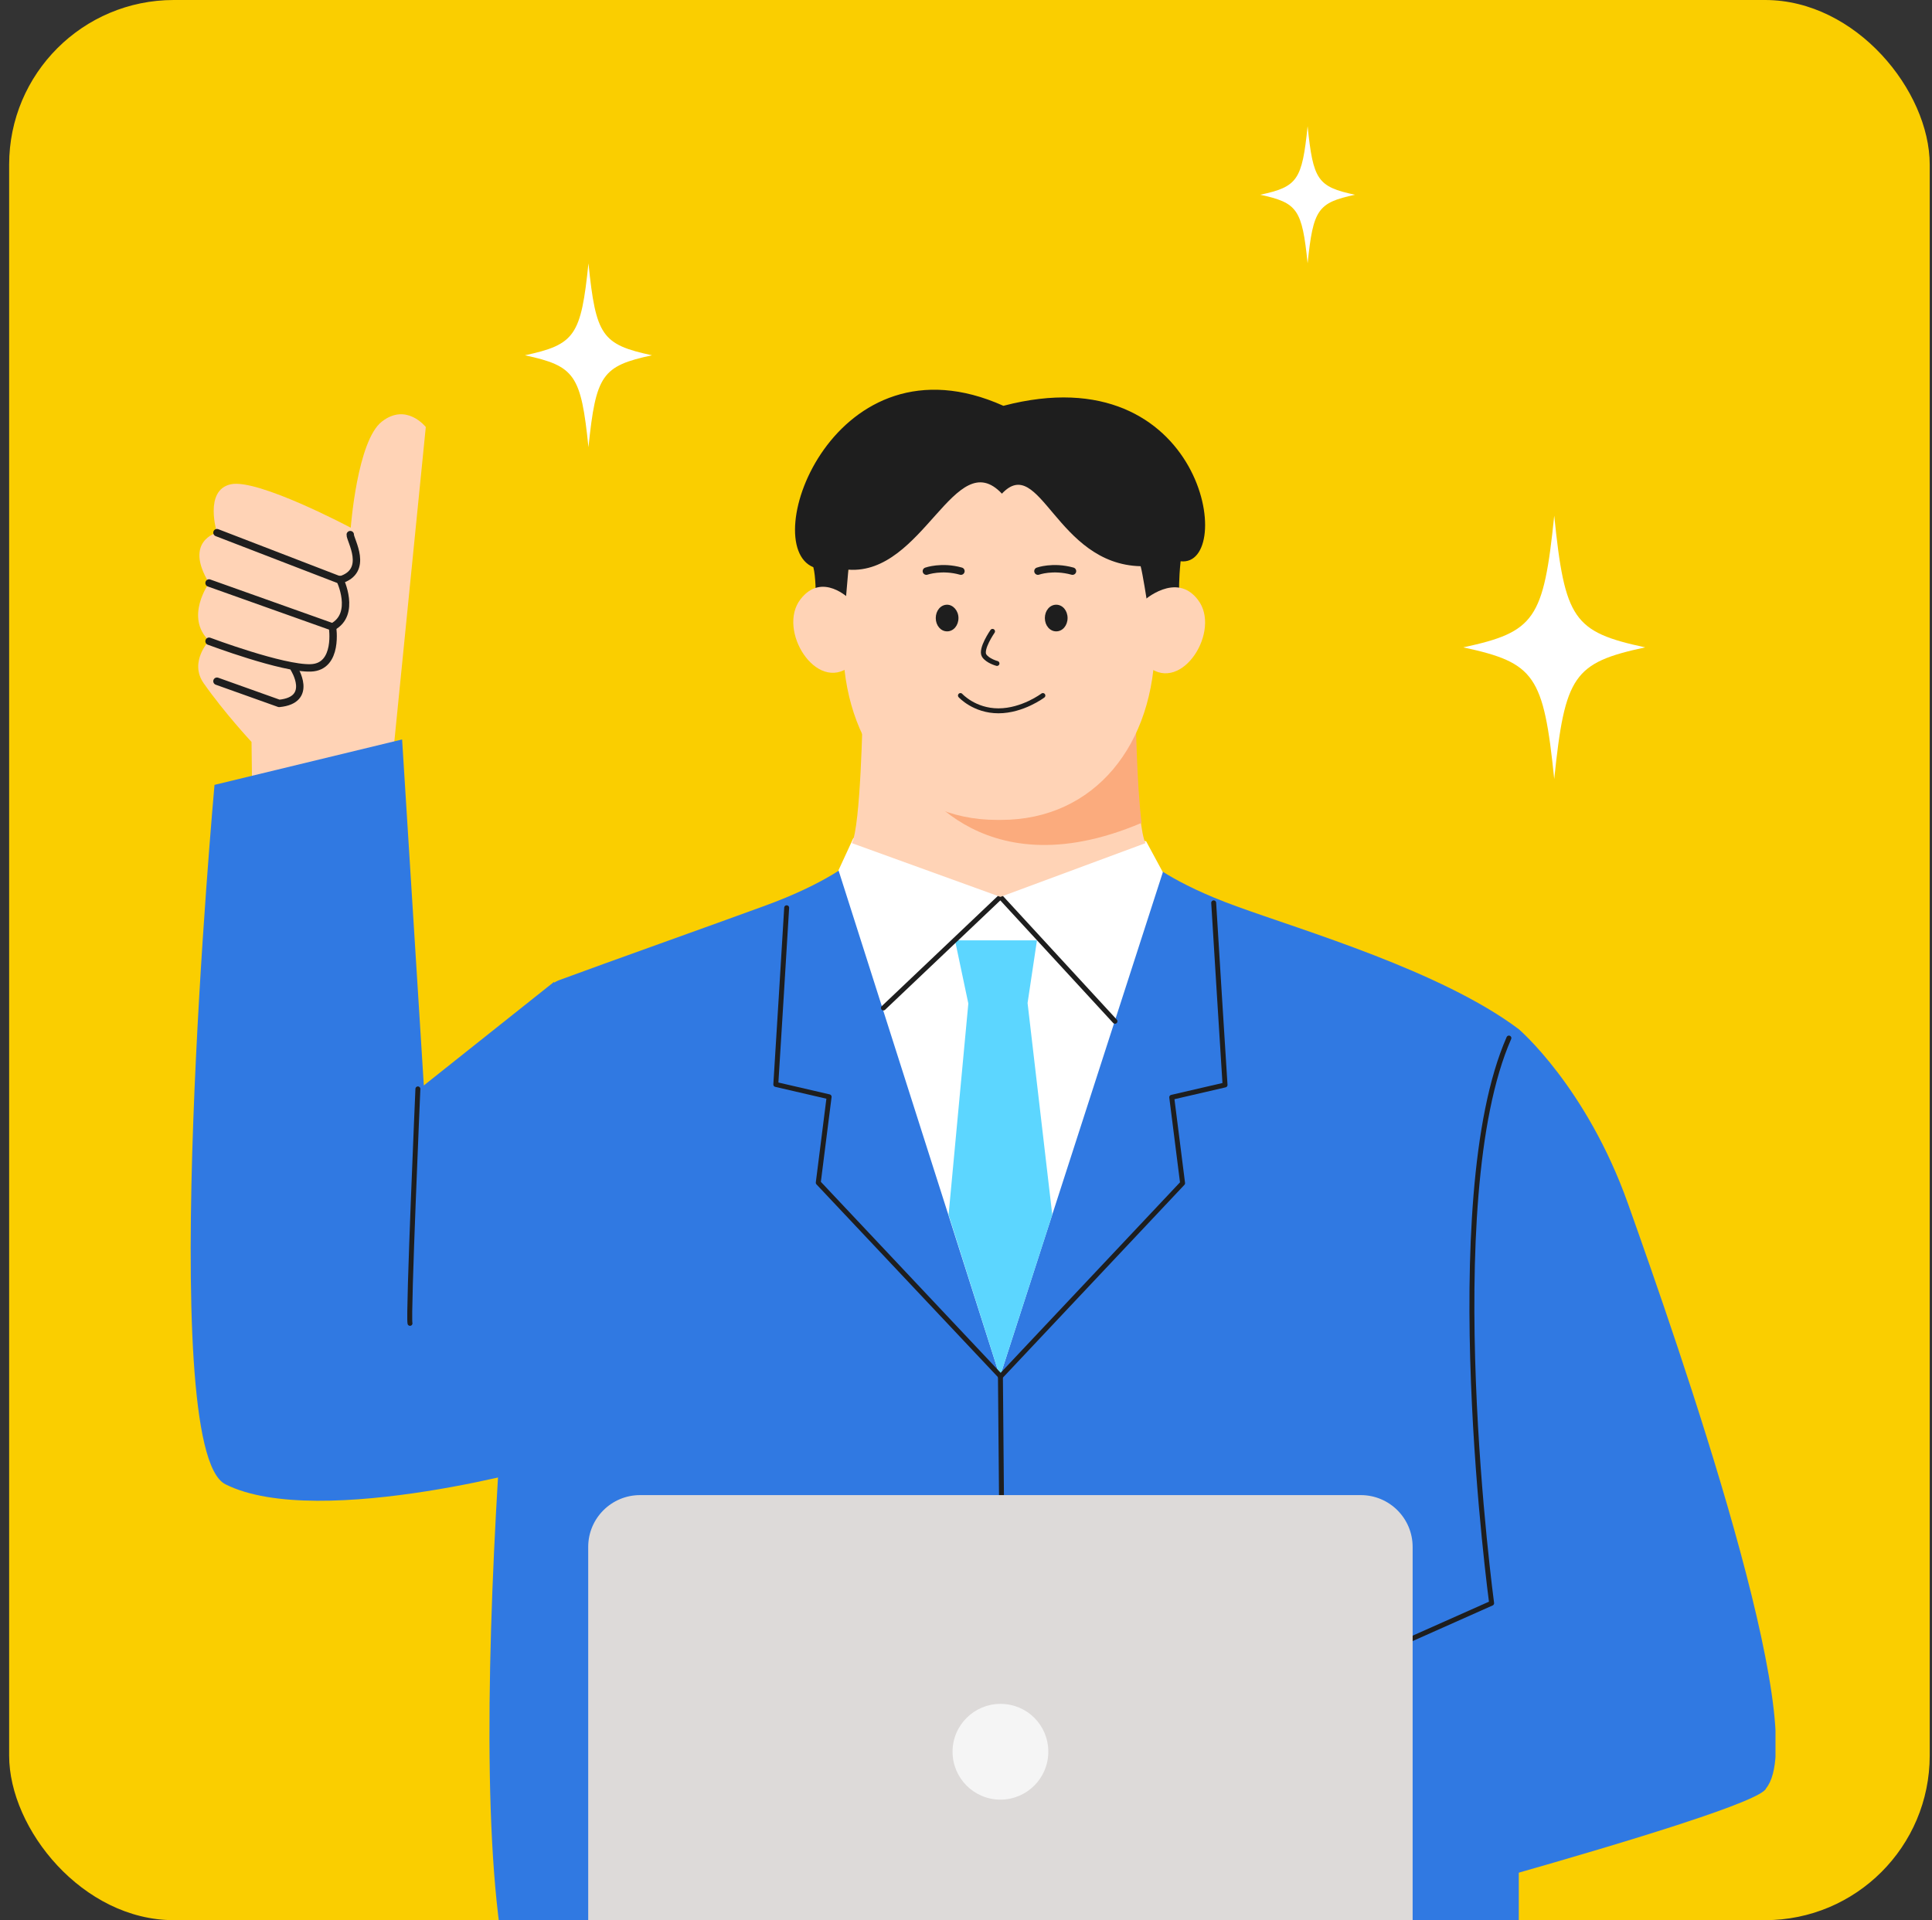 <svg viewBox="0 0 169 168" fill="none" xmlns="http://www.w3.org/2000/svg">
<rect x="0" y="0" width="169" height="168" fill="#333333" stroke="none"/>
<g clip-path="url(#clip0_150_4901)">
<rect x="0.8" width="168" height="168" rx="14.4" fill="#FACE00"/>
<g clip-path="url(#clip1_150_4901)">
<path d="M132.854 168.72L132.854 90.046C126.074 84.95 113.94 81.409 108.153 79.293C102.539 77.263 100.38 75.32 100.38 75.32H74.556C74.556 75.32 72.397 77.263 66.783 79.293C62.551 80.847 52.835 84.302 48.992 85.727C47.999 86.073 47.351 86.98 47.264 88.016C47.264 88.016 40.4 144.24 43.723 168.72C47.84 169.2 132.854 168.72 132.854 168.72Z" fill="#3079E2"/>
<path d="M73.347 76.141L87.468 120.447L101.719 76.313L100.25 73.593L74.643 73.334L73.347 76.141Z" fill="white"/>
<path d="M87.468 120.447L92.046 106.283L89.886 87.757L90.707 82.273H83.538L84.704 87.8L82.977 106.283L87.468 120.447Z" fill="#5CD6FF"/>
<path d="M68.813 79.422C68.813 79.638 67.863 94.882 67.863 94.882L72.527 95.962L71.577 103.476L87.512 120.404L87.641 135.215" stroke="#1E1E1E" stroke-width="0.432" stroke-miterlimit="10" stroke-linecap="round" stroke-linejoin="round"/>
<path d="M106.166 78.991C106.166 79.207 107.16 94.925 107.16 94.925L102.496 96.005L103.446 103.519L87.511 120.447" stroke="#1E1E1E" stroke-width="0.432" stroke-miterlimit="10" stroke-linecap="round" stroke-linejoin="round"/>
<path d="M77.277 88.189L87.511 78.472L97.53 89.355" stroke="#1E1E1E" stroke-width="0.432" stroke-miterlimit="10" stroke-linecap="round" stroke-linejoin="round"/>
<path d="M132.854 90.046C132.854 90.046 138.77 95.098 142.398 105.289C146.932 118.028 158.591 151.452 154.489 156.462C153.841 158.621 109.362 170.28 109.362 170.28L100.51 154.734L129.011 145.45L124.908 120.188C124.865 120.188 126.333 94.623 132.854 90.046Z" fill="#3079E2"/>
<path d="M100.898 153.439L130.479 140.268C130.479 140.268 125.729 105.073 131.99 90.823" stroke="#1E1E1E" stroke-width="0.432" stroke-miterlimit="10" stroke-linecap="round" stroke-linejoin="round"/>
<path d="M123.569 174.34C123.569 176.844 121.54 178.874 119.035 178.874H55.987C53.483 178.874 51.453 176.844 51.453 174.34V135.345C51.453 132.84 53.483 130.811 55.987 130.811H119.035C121.54 130.811 123.569 132.84 123.569 135.345V174.34Z" fill="#DDDAD9"/>
<path d="M91.7 153.266C91.7 155.598 89.8 157.455 87.511 157.455C85.18 157.455 83.323 155.555 83.323 153.266C83.323 150.934 85.223 149.077 87.511 149.077C89.843 149.077 91.7 150.934 91.7 153.266Z" fill="#F5F5F5"/>
<path d="M34.093 68.886L37.246 37.362C37.246 37.362 35.562 35.203 33.402 36.887C31.243 38.571 30.682 46.171 30.682 46.171C30.682 46.171 22.563 41.853 20.188 42.371C17.813 42.889 18.979 46.603 18.979 46.603C18.979 46.603 16.043 47.337 18.288 51.008C18.288 51.008 16.129 53.987 18.288 56.06C18.288 56.06 16.518 57.917 17.813 59.774C19.627 62.365 22.002 64.913 22.002 64.913L22.088 71.995L34.093 68.886Z" fill="#FFD3B6"/>
<path d="M30.639 46.776C30.595 47.208 32.366 49.971 29.732 50.749L18.979 46.603" stroke="#1E1E1E" stroke-width="0.648" stroke-miterlimit="10" stroke-linecap="round" stroke-linejoin="round"/>
<path d="M29.732 50.705C29.732 50.705 31.2 53.728 29.084 54.851L18.288 51.008" stroke="#1E1E1E" stroke-width="0.648" stroke-miterlimit="10" stroke-linecap="round" stroke-linejoin="round"/>
<path d="M29.084 54.851C29.084 54.851 29.645 58.349 27.184 58.435C24.722 58.522 18.288 56.103 18.288 56.103" stroke="#1E1E1E" stroke-width="0.648" stroke-miterlimit="10" stroke-linecap="round" stroke-linejoin="round"/>
<path d="M25.716 58.478C25.716 58.478 27.486 61.242 24.42 61.544L18.979 59.601" stroke="#1E1E1E" stroke-width="0.648" stroke-miterlimit="10" stroke-linecap="round" stroke-linejoin="round"/>
<path d="M48.474 85.9L37.073 94.969L35.173 64.697L18.764 68.67C18.764 68.67 13.495 126.751 19.714 129.861C27.919 134.006 49.165 127.874 47.135 128.349L48.474 85.9Z" fill="#3079E2"/>
<path d="M35.864 115.783C35.691 115.135 36.555 95.271 36.555 95.271" stroke="#1E1E1E" stroke-width="0.432" stroke-miterlimit="10" stroke-linecap="round" stroke-linejoin="round"/>
<path d="M75.463 62.365C75.463 62.365 75.29 72.341 74.513 73.766L87.511 78.472L100.207 73.766C99.43 72.384 99.257 62.365 99.257 62.365H75.463Z" fill="#FFD3B6"/>
<path d="M99.862 71.995C99.43 68.713 99.344 62.365 99.344 62.365H96.71L79.652 67.59C79.695 67.59 85.353 78.17 99.862 71.995Z" fill="#FBAB7D"/>
<path d="M87.555 39.176C95.759 39.176 101.373 44.271 101.028 56.147C101.028 65.129 95.759 71.736 87.555 71.736H87.209C79.004 71.736 73.736 65.172 73.736 56.147C73.39 44.315 79.004 39.176 87.209 39.176H87.555Z" fill="#FFD3B6"/>
<path d="M83.841 54.074C83.841 54.722 83.409 55.24 82.848 55.24C82.286 55.24 81.855 54.722 81.855 54.074C81.855 53.426 82.286 52.908 82.848 52.908C83.366 52.908 83.841 53.426 83.841 54.074Z" fill="#1E1E1E"/>
<path d="M93.385 54.074C93.385 54.722 92.953 55.24 92.392 55.24C91.83 55.24 91.398 54.722 91.398 54.074C91.398 53.426 91.83 52.908 92.392 52.908C92.953 52.908 93.385 53.426 93.385 54.074Z" fill="#1E1E1E"/>
<path d="M86.821 55.24C86.821 55.24 85.741 56.794 86.087 57.356C86.389 57.831 87.21 58.047 87.21 58.047" stroke="#1E1E1E" stroke-width="0.432" stroke-miterlimit="10" stroke-linecap="round" stroke-linejoin="round"/>
<path d="M84.014 60.854C84.014 60.854 85.223 62.192 87.339 62.192C89.455 62.192 91.225 60.854 91.225 60.854" stroke="#1E1E1E" stroke-width="0.432" stroke-miterlimit="10" stroke-linecap="round" stroke-linejoin="round"/>
<path d="M90.793 49.971C90.793 49.971 92.089 49.496 93.816 49.971" stroke="#1E1E1E" stroke-width="0.648" stroke-miterlimit="10" stroke-linecap="round" stroke-linejoin="round"/>
<path d="M81.034 49.971C81.034 49.971 82.373 49.496 84.057 49.971" stroke="#1E1E1E" stroke-width="0.648" stroke-miterlimit="10" stroke-linecap="round" stroke-linejoin="round"/>
<path d="M74.211 49.842C80.775 50.317 83.539 38.83 87.641 43.192C90.966 39.651 92.391 49.367 99.776 49.54C99.948 50.144 100.337 52.649 100.337 52.649L103.144 51.828C103.144 51.828 103.101 50.749 103.273 49.108C108.153 49.669 105.389 30.884 87.771 35.505C73.045 28.898 66.179 47.596 71.145 49.626C71.361 50.403 71.361 52.131 71.361 52.131L73.995 52.347L74.211 49.842Z" fill="#1E1E1E"/>
<path d="M74.341 52.433C74.341 52.433 71.922 49.971 70.022 52.433C67.949 55.11 71.404 60.638 74.341 58.306C74.341 57.874 74.341 52.433 74.341 52.433Z" fill="#FFD3B6"/>
<path d="M100.035 52.563C100.035 52.563 102.885 49.972 104.785 52.476C106.858 55.154 103.403 60.681 100.467 58.349C100.467 57.874 100.035 52.563 100.035 52.563Z" fill="#FFD3B6"/>
</g>
<g clip-path="url(#clip2_150_4901)">
<path d="M118.526 17.04C115.264 17.743 114.871 18.314 114.383 23.04C113.895 18.309 113.502 17.743 110.24 17.04C113.502 16.337 113.895 15.771 114.383 11.04C114.866 15.771 115.259 16.337 118.526 17.04Z" fill="white"/>
</g>
<g clip-path="url(#clip3_150_4901)">
<path d="M57.03 31.085C52.657 32.027 52.129 32.793 51.475 39.129C50.821 32.786 50.294 32.027 45.92 31.085C50.294 30.142 50.821 29.383 51.475 23.04C52.122 29.383 52.65 30.142 57.03 31.085Z" fill="white"/>
</g>
<g clip-path="url(#clip4_150_4901)">
<path d="M143.91 56.64C137.647 57.989 136.892 59.087 135.955 68.16C135.019 59.077 134.263 57.989 128 56.64C134.263 55.291 135.019 54.203 135.955 45.12C136.882 54.203 137.637 55.291 143.91 56.64Z" fill="white"/>
</g>
</g>
<defs>
<clipPath id="clip0_150_4901">
<rect x="0.8" width="168" height="168" rx="14.4" fill="white"/>
</clipPath>
<clipPath id="clip1_150_4901">
<rect width="138.619" height="149.76" fill="white" transform="translate(16.69 34.08)"/>
</clipPath>
<clipPath id="clip2_150_4901">
<rect width="8.287" height="12" fill="white" transform="translate(110.24 11.04)"/>
</clipPath>
<clipPath id="clip3_150_4901">
<rect width="11.111" height="16.089" fill="white" transform="translate(45.92 23.04)"/>
</clipPath>
<clipPath id="clip4_150_4901">
<rect width="15.911" height="23.04" fill="white" transform="translate(128 45.12)"/>
</clipPath>
</defs>
</svg>
